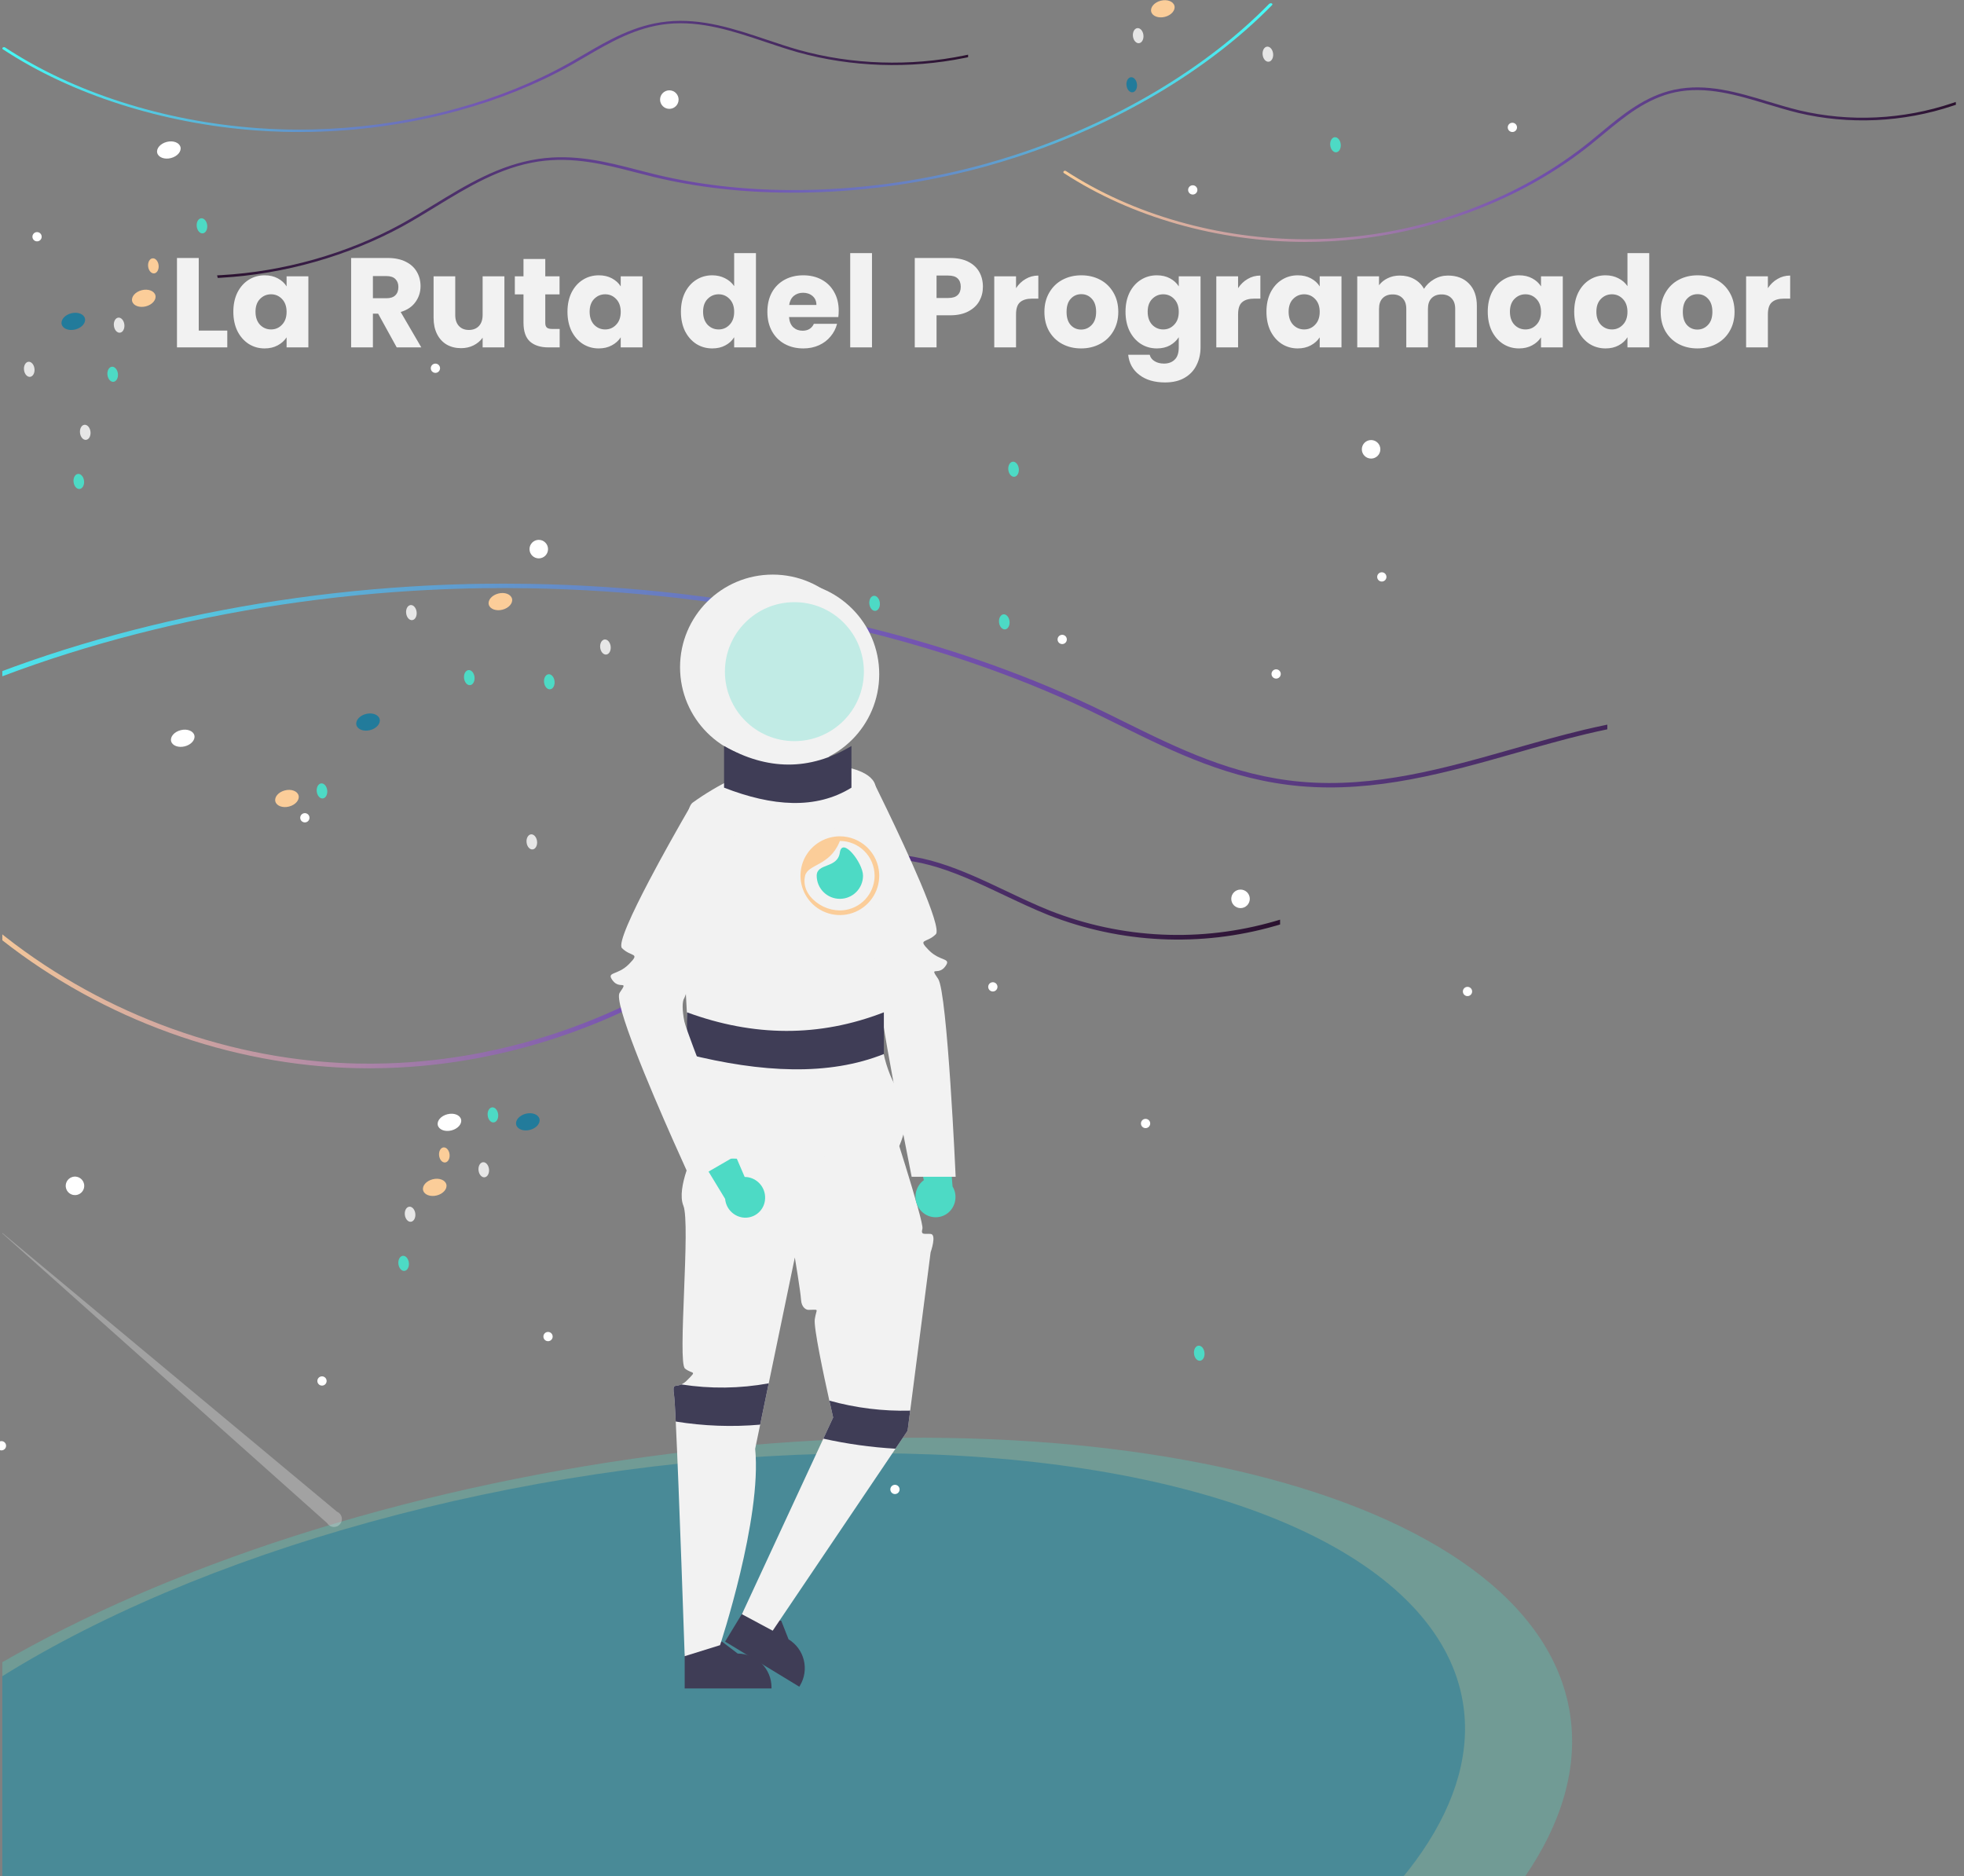 <svg width="848" height="810" viewBox="0 0 848 810" fill="none" xmlns="http://www.w3.org/2000/svg">
<rect x="0" y="0" width="848" height="810" fill="#808080" stroke="none"/>
<g clip-path="url(#clip0_963_3421)">
<path opacity="0.3" d="M309.88 977.309C528.881 940.829 693.58 834.192 677.745 739.128C661.91 644.064 471.537 596.572 252.536 633.052C33.535 669.532 -131.163 776.169 -115.328 871.233C-99.493 966.297 90.879 1013.79 309.88 977.309Z" fill="#4DDAC5"/>
<path opacity="0.5" d="M631.62 734.991C635.044 755.522 629.084 777.41 614.08 799.405C599.076 821.4 575.322 843.071 544.175 863.18C513.028 883.29 475.097 901.444 432.55 916.605C390.003 931.767 343.672 943.64 296.203 951.545C253.892 958.582 211.378 962.375 170.57 962.752C106.759 963.311 49.156 955.446 4.033 940.013C-41.09 924.58 -72.004 902.171 -85.343 875.225C-98.681 848.279 -93.934 817.829 -71.617 787.19C-49.3 756.551 -10.269 726.898 41.227 701.459C92.722 676.02 154.708 655.77 220.437 642.914C286.165 630.058 353.117 625.088 414.002 628.546C474.887 632.004 527.372 643.757 565.743 662.526C604.114 681.294 626.9 706.359 631.62 734.991Z" fill="#227B9B"/>
<path d="M-14.682 392.586C25.608 430.086 78.978 454.146 133.798 459.916C139.178 460.486 144.572 460.876 149.978 461.086C151.178 461.136 152.378 461.166 153.588 461.196C155.548 461.246 157.518 461.266 159.478 461.266C161.828 461.266 164.178 461.233 166.528 461.166C180.131 460.769 193.681 459.288 207.048 456.736C207.538 456.636 208.018 456.546 208.508 456.446C210.618 456.036 212.722 455.596 214.818 455.126C218.838 454.236 222.838 453.25 226.818 452.166C228.108 451.816 229.398 451.456 230.688 451.076C232.538 450.546 234.378 449.986 236.218 449.416C236.908 449.196 237.598 448.986 238.288 448.756C238.988 448.536 239.688 448.306 240.388 448.066C244.658 446.666 248.892 445.146 253.088 443.506C276.989 434.273 299.363 421.493 319.458 405.596C322.238 403.386 325.058 401.066 327.778 398.816C342.398 386.756 357.518 374.286 375.948 371.566C395.848 368.636 414.968 377.696 433.448 386.456C439.718 389.426 446.198 392.496 452.608 395.066C483.899 407.392 518.384 409.041 550.708 399.756C551.378 399.576 552.048 399.376 552.708 399.176V397.086C552.048 397.286 551.378 397.486 550.708 397.676C518.655 407.007 484.412 405.435 453.348 393.206C446.998 390.666 440.538 387.606 434.298 384.646C415.548 375.756 396.158 366.566 375.658 369.586C356.678 372.386 341.338 385.036 326.508 397.276C323.788 399.516 320.978 401.836 318.218 404.036C298.257 419.831 276.027 432.524 252.278 441.686H252.268C248.248 443.246 244.178 444.716 240.088 446.076C239.498 446.266 238.908 446.456 238.318 446.656C237.658 446.866 236.988 447.076 236.328 447.286C234.638 447.826 232.945 448.34 231.248 448.826C229.588 449.326 227.918 449.8 226.238 450.246H226.228C221.928 451.416 217.602 452.473 213.248 453.416C211.278 453.856 209.308 454.256 207.318 454.636C206.888 454.726 206.448 454.806 206.008 454.886C193.184 457.306 180.192 458.731 167.148 459.146H167.138C162.608 459.286 158.085 459.303 153.568 459.196C152.388 459.166 151.218 459.126 150.048 459.086C144.938 458.886 139.835 458.526 134.738 458.006H134.728C80.078 452.416 26.838 428.496 -13.322 391.116C-13.517 390.937 -13.775 390.843 -14.04 390.854C-14.304 390.864 -14.554 390.98 -14.734 391.174C-14.914 391.368 -15.009 391.626 -14.999 391.891C-14.99 392.156 -14.875 392.406 -14.682 392.586Z" fill="url(#paint0_linear_963_3421)"/>
<path d="M-59.494 317.504C4.592 281.738 89.483 258.791 176.68 253.287C185.237 252.744 193.816 252.372 202.416 252.171C204.324 252.124 206.233 252.095 208.158 252.067C211.275 252.019 214.409 252 217.526 252C221.264 252 225.002 252.032 228.74 252.095C250.377 252.474 271.929 253.887 293.191 256.32C293.971 256.416 294.734 256.502 295.514 256.597C298.87 256.988 302.215 257.408 305.55 257.856C311.945 258.705 318.307 259.646 324.638 260.679C326.689 261.013 328.741 261.356 330.793 261.719C333.736 262.224 336.663 262.758 339.589 263.302C340.687 263.512 341.784 263.712 342.882 263.931C343.995 264.141 345.109 264.361 346.222 264.589C353.014 265.925 359.748 267.374 366.423 268.939C404.439 277.745 440.028 289.934 471.991 305.096C476.413 307.203 480.899 309.416 485.225 311.562C508.48 323.064 532.53 334.958 561.845 337.552C593.498 340.347 623.91 331.705 653.304 323.351C663.277 320.518 673.585 317.59 683.78 315.139C733.552 303.383 788.404 301.811 839.819 310.666C840.884 310.837 841.95 311.028 843 311.219V313.212C841.95 313.021 840.884 312.831 839.819 312.649C788.835 303.75 734.367 305.249 684.957 316.913C674.857 319.335 664.582 322.254 654.656 325.077C624.833 333.556 593.991 342.321 561.383 339.44C531.194 336.77 506.794 324.705 483.205 313.031C478.879 310.894 474.409 308.682 470.019 306.583C438.268 291.519 402.909 279.413 365.134 270.674H365.119C358.724 269.187 352.251 267.785 345.745 266.487C344.806 266.306 343.868 266.125 342.93 265.934C341.88 265.734 340.814 265.534 339.764 265.333C337.076 264.818 334.383 264.329 331.684 263.865C329.044 263.388 326.387 262.936 323.715 262.51H323.699C316.859 261.394 309.977 260.387 303.053 259.487C299.92 259.067 296.786 258.686 293.621 258.323C292.937 258.237 292.237 258.161 291.537 258.085C271.139 255.777 250.474 254.418 229.726 254.022H229.71C222.505 253.888 215.31 253.872 208.126 253.974C206.249 254.003 204.388 254.041 202.527 254.079C194.399 254.27 186.281 254.613 178.175 255.109H178.159C91.232 260.441 6.548 283.254 -57.33 318.906C-57.641 319.077 -58.051 319.167 -58.472 319.157C-58.893 319.146 -59.29 319.036 -59.576 318.851C-59.862 318.665 -60.014 318.42 -59.999 318.167C-59.983 317.915 -59.802 317.676 -59.494 317.504Z" fill="url(#paint1_linear_963_3421)"/>
<path d="M189.039 485.866C188.551 483.938 190.401 481.806 193.173 481.103C195.944 480.401 198.587 481.394 199.075 483.322C199.564 485.25 197.713 487.382 194.942 488.085C192.171 488.787 189.528 487.794 189.039 485.866Z" fill="white"/>
<path d="M73.885 320.034C73.396 318.106 75.247 315.974 78.018 315.271C80.789 314.569 83.432 315.563 83.921 317.491C84.409 319.419 82.559 321.551 79.787 322.253C77.016 322.955 74.373 321.962 73.885 320.034Z" fill="white"/>
<path d="M222.883 485.648C222.395 483.72 224.245 481.587 227.017 480.885C229.788 480.183 232.431 481.176 232.919 483.104C233.408 485.032 231.557 487.164 228.786 487.867C226.015 488.569 223.372 487.575 222.883 485.648Z" fill="#227B9B"/>
<path d="M153.885 313.034C153.396 311.106 155.247 308.974 158.018 308.271C160.789 307.569 163.432 308.563 163.921 310.491C164.409 312.419 162.559 314.551 159.787 315.253C157.016 315.955 154.373 314.962 153.885 313.034Z" fill="#227B9B"/>
<path d="M182.689 513.944C182.2 512.016 184.05 509.884 186.822 509.182C189.593 508.479 192.236 509.473 192.724 511.401C193.213 513.329 191.363 515.461 188.591 516.163C185.82 516.866 183.177 515.872 182.689 513.944Z" fill="#FBCD99"/>
<path d="M118.885 346.034C118.396 344.106 120.247 341.974 123.018 341.271C125.789 340.569 128.432 341.563 128.921 343.491C129.409 345.419 127.559 347.551 124.787 348.253C122.016 348.955 119.373 347.962 118.885 346.034Z" fill="#FBCD99"/>
<path d="M174.799 524.532C174.599 522.736 175.449 521.167 176.698 521.028C177.947 520.888 179.122 522.231 179.323 524.026C179.524 525.822 178.674 527.391 177.424 527.53C176.175 527.67 175 526.327 174.799 524.532Z" fill="#E6E6E6"/>
<path d="M172.016 545.74C171.816 543.944 172.666 542.375 173.915 542.236C175.164 542.096 176.339 543.439 176.54 545.234C176.741 547.03 175.891 548.599 174.641 548.738C173.392 548.878 172.217 547.535 172.016 545.74Z" fill="#4DDAC5"/>
<path d="M206.617 505.324C206.416 503.528 207.266 501.959 208.515 501.82C209.764 501.68 210.94 503.023 211.14 504.818C211.341 506.614 210.491 508.183 209.242 508.322C207.993 508.462 206.817 507.119 206.617 505.324Z" fill="#E6E6E6"/>
<path d="M227.363 363.757C227.163 361.961 228.013 360.392 229.262 360.253C230.511 360.113 231.686 361.456 231.887 363.251C232.088 365.047 231.238 366.616 229.988 366.755C228.739 366.895 227.564 365.552 227.363 363.757Z" fill="#E6E6E6"/>
<path d="M189.585 498.925C189.384 497.13 190.234 495.561 191.483 495.421C192.733 495.282 193.908 496.624 194.109 498.42C194.309 500.215 193.459 501.784 192.21 501.924C190.961 502.064 189.786 500.721 189.585 498.925Z" fill="#FBCD99"/>
<path d="M210.567 481.639C210.367 479.843 211.217 478.274 212.466 478.135C213.715 477.995 214.89 479.338 215.091 481.133C215.292 482.929 214.442 484.498 213.192 484.637C211.943 484.777 210.768 483.434 210.567 481.639Z" fill="#4DDAC5"/>
<path d="M136.763 341.757C136.563 339.961 137.413 338.392 138.662 338.253C139.911 338.113 141.086 339.456 141.287 341.251C141.488 343.047 140.638 344.616 139.388 344.755C138.139 344.895 136.964 343.552 136.763 341.757Z" fill="#4DDAC5"/>
<path d="M535.627 392.095C533.418 392.095 531.627 390.304 531.627 388.095C531.627 385.886 533.418 384.095 535.627 384.095C537.836 384.095 539.627 385.886 539.627 388.095C539.627 390.304 537.836 392.095 535.627 392.095Z" fill="white"/>
<path d="M31.191 508.201C33.302 507.548 35.542 508.73 36.195 510.84C36.847 512.951 35.666 515.191 33.555 515.844C31.444 516.496 29.204 515.315 28.552 513.204C27.899 511.093 29.081 508.853 31.191 508.201Z" fill="white"/>
<path d="M633.627 430.095C632.523 430.095 631.627 429.2 631.627 428.095C631.627 426.991 632.523 426.095 633.627 426.095C634.732 426.095 635.627 426.991 635.627 428.095C635.627 429.2 634.732 430.095 633.627 430.095Z" fill="white"/>
<path d="M236.627 579.095C235.523 579.095 234.627 578.2 234.627 577.095C234.627 575.991 235.523 575.095 236.627 575.095C237.732 575.095 238.627 575.991 238.627 577.095C238.627 578.2 237.732 579.095 236.627 579.095Z" fill="white"/>
<path d="M494.627 487.095C493.523 487.095 492.627 486.2 492.627 485.095C492.627 483.991 493.523 483.095 494.627 483.095C495.732 483.095 496.627 483.991 496.627 485.095C496.627 486.2 495.732 487.095 494.627 487.095Z" fill="white"/>
<path d="M458.627 278.095C457.523 278.095 456.627 277.2 456.627 276.095C456.627 274.991 457.523 274.095 458.627 274.095C459.732 274.095 460.627 274.991 460.627 276.095C460.627 277.2 459.732 278.095 458.627 278.095Z" fill="white"/>
<path d="M138.435 594.362C139.49 594.036 140.61 594.627 140.937 595.682C141.263 596.737 140.672 597.857 139.617 598.184C138.562 598.51 137.442 597.919 137.115 596.864C136.789 595.809 137.38 594.689 138.435 594.362Z" fill="white"/>
<path d="M131.627 355.095C130.523 355.095 129.627 354.2 129.627 353.095C129.627 351.991 130.523 351.095 131.627 351.095C132.732 351.095 133.627 351.991 133.627 353.095C133.627 354.2 132.732 355.095 131.627 355.095Z" fill="white"/>
<path d="M428.088 424.188C429.143 423.862 430.263 424.453 430.589 425.508C430.916 426.563 430.325 427.683 429.27 428.009C428.214 428.336 427.094 427.745 426.768 426.69C426.442 425.634 427.033 424.514 428.088 424.188Z" fill="white"/>
<path d="M596.627 251.095C595.523 251.095 594.627 250.2 594.627 249.095C594.627 247.991 595.523 247.095 596.627 247.095C597.732 247.095 598.627 247.991 598.627 249.095C598.627 250.2 597.732 251.095 596.627 251.095Z" fill="white"/>
<path d="M232.627 241.095C230.418 241.095 228.627 239.304 228.627 237.095C228.627 234.886 230.418 233.095 232.627 233.095C234.836 233.095 236.627 234.886 236.627 237.095C236.627 239.304 234.836 241.095 232.627 241.095Z" fill="white"/>
<path d="M365.278 562.939C367.388 562.286 369.628 563.468 370.281 565.579C370.934 567.689 369.752 569.929 367.641 570.582C365.531 571.235 363.291 570.053 362.638 567.942C361.985 565.832 363.167 563.592 365.278 562.939Z" fill="white"/>
<path d="M333.627 328.095C311.536 328.095 293.627 310.187 293.627 288.095C293.627 266.004 311.536 248.095 333.627 248.095C355.719 248.095 373.627 266.004 373.627 288.095C373.627 310.187 355.719 328.095 333.627 328.095Z" fill="#F2F2F2"/>
<path d="M339.627 331.095C317.536 331.095 299.627 313.187 299.627 291.095C299.627 269.004 317.536 251.095 339.627 251.095C361.719 251.095 379.627 269.004 379.627 291.095C379.627 313.187 361.719 331.095 339.627 331.095Z" fill="#F2F2F2"/>
<path d="M295.628 729.04L333.12 729.039V728.565C333.12 724.695 331.582 720.983 328.846 718.246C326.109 715.51 322.397 713.972 318.527 713.972L311.678 708.776L298.9 713.973L295.627 713.973L295.628 729.04Z" fill="#3F3D56"/>
<path d="M313.081 708.791L345.114 728.273L345.36 727.868C347.371 724.562 347.986 720.592 347.07 716.831C346.154 713.071 343.782 709.829 340.476 707.817L337.324 699.819L323.707 697.618L320.911 695.917L313.081 708.791Z" fill="#3F3D56"/>
<path d="M291.057 602.565C291.227 603.765 291.477 607.845 291.767 613.785C293.177 642.585 295.627 715.095 295.627 715.095L310.897 710.345C310.897 710.345 329.057 655.565 326.057 625.565L328.217 615.125L331.917 597.285V597.275L343.187 542.945C343.187 542.945 345.657 557.665 345.857 561.115C346.057 564.565 348.057 565.565 349.057 565.565C354.067 565.565 352.527 564.675 351.797 569.625C351.267 573.185 355.607 593.595 358.087 604.755C359.047 609.095 359.727 612.035 359.727 612.035L355.487 621.175L320.337 696.975L333.627 704.095L386.647 625.515L391.877 617.765L392.997 609.075L401.817 540.705C401.817 540.705 404.567 532.975 401.817 532.775C399.057 532.565 397.497 533.435 398.277 530.505C399.057 527.565 383.057 478.565 383.057 478.565L300.057 496.565C300.057 496.565 291.877 512.825 295.057 520.565C298.247 528.305 292.447 588.245 295.757 590.905C299.057 593.565 301.187 591.435 296.627 596.005C295.93 596.733 295.106 597.329 294.197 597.765C291.377 599.045 290.257 596.965 291.057 602.565Z" fill="#F2F2F2"/>
<path d="M330.272 518.376C330.606 516.073 330.027 513.731 328.66 511.847C327.293 509.964 325.245 508.689 322.952 508.293C322.484 508.22 322.011 508.185 321.538 508.19L297.431 452.208L280.894 464.624L313.092 517.658C313.264 519.618 314.08 521.466 315.413 522.914C316.745 524.362 318.519 525.327 320.459 525.661C321.564 525.84 322.693 525.799 323.783 525.542C324.873 525.284 325.901 524.815 326.809 524.16C327.717 523.505 328.487 522.677 329.076 521.725C329.664 520.772 330.059 519.713 330.238 518.608C330.25 518.531 330.262 518.454 330.272 518.376Z" fill="#4DDAC5"/>
<path d="M397.803 522.939C396.181 521.271 395.274 519.035 395.275 516.708C395.276 514.381 396.185 512.146 397.809 510.479C398.144 510.145 398.507 509.84 398.892 509.566L385.538 450.095L406.214 450.436L411.288 512.271C412.3 513.959 412.725 515.934 412.496 517.888C412.267 519.842 411.398 521.666 410.024 523.074C409.235 523.868 408.297 524.498 407.263 524.93C406.23 525.361 405.122 525.584 404.002 525.587C402.883 525.591 401.773 525.373 400.738 524.947C399.702 524.522 398.761 523.896 397.967 523.107C397.912 523.052 397.857 522.996 397.803 522.939Z" fill="#4DDAC5"/>
<path d="M292.06 476.566C298.06 470.626 296.95 443.556 296.95 443.556C296.95 443.556 290.98 352.656 299.06 346.566C304.647 342.534 310.592 339.022 316.82 336.076C317.18 335.916 317.37 335.826 317.37 335.826L322.53 321.276L354.32 319.626L359.87 330.406C359.87 330.406 360.74 330.466 362.1 330.656C367.18 331.356 379.12 333.836 378.06 341.566C376.72 351.366 386.18 411.556 389.06 414.566C391.94 417.576 391.18 428.576 384.06 435.566C376.94 442.556 382.06 461.566 387.06 469.566C390.061 474.463 391.446 480.179 391.02 485.906C391.02 485.906 387.06 507.566 377.06 500.566C373.25 497.896 367.84 497.556 361.33 498.046C361.267 498.051 361.198 498.059 361.134 498.064L361.33 499.046C352.29 499.716 341.12 501.986 329.17 501.856L329.524 500.851C329.405 500.851 329.289 500.857 329.17 500.856C327.15 500.836 325.12 500.746 323.06 500.566C305.24 499.016 297.37 503.916 295.06 498.566C292.75 493.216 286.06 482.506 292.06 476.566Z" fill="#F2F2F2"/>
<path opacity="0.3" d="M343 320C326.431 320 313 306.568 313 290C313 273.431 326.431 260 343 260C359.569 260 373 273.431 373 290C373 306.568 359.569 320 343 320Z" fill="#4DDAC5"/>
<path d="M354.057 336.385C354.057 336.385 358.617 351.525 363.927 368.995C365.597 374.495 367.347 380.225 369.047 385.795C374.597 403.905 379.657 420.225 380.127 420.875C381.187 422.365 381.057 426.385 380.127 431.075C379.937 432.015 380.367 435.675 381.177 440.925C382.237 447.815 383.947 457.435 385.767 467.255C387.217 475.105 388.737 483.075 390.047 489.865C392.097 500.405 393.627 508.095 393.627 508.095H412.627C412.627 508.095 409.057 428.385 405.057 422.635C401.057 416.875 405.057 421.385 408.057 417.385C411.057 413.385 406.057 415.385 401.017 410.245C395.977 405.115 400.057 407.385 404.057 403.385C405.537 401.905 402.227 392.475 397.467 381.185C395.247 375.945 392.717 370.295 390.217 364.855C385.047 353.625 379.977 343.295 377.967 339.215C377.967 339.205 377.957 339.195 377.957 339.185L377.057 337.385L354.057 336.385Z" fill="#F2F2F2"/>
<path d="M312.627 340.095C333.506 348.205 352.278 349.603 367.627 340.095V322.095C349.55 332.942 331.21 332.645 312.627 322.095V340.095Z" fill="#3F3D56"/>
<path d="M296.627 455.095C328.895 463.205 357.906 464.603 381.627 455.095V437.095C353.69 447.942 325.346 447.645 296.627 437.095V455.095Z" fill="#3F3D56"/>
<path d="M264.557 423.385C267.557 427.385 271.557 422.875 267.557 428.635C264.807 432.595 280.567 469.715 290.657 492.455C295.217 502.745 298.627 510.095 298.627 510.095L315.637 500.245L317.627 499.095C317.627 499.095 302.027 459.835 297.007 445.725C296.177 443.385 295.627 441.735 295.497 441.075C294.557 436.385 294.437 432.365 295.497 430.875C295.748 430.32 295.962 429.749 296.137 429.165C298.147 423.275 304.267 403.385 309.997 384.575C311.667 379.055 313.317 373.635 314.817 368.685C318.667 355.975 321.557 346.385 321.557 346.385L298.557 347.385C298.557 347.385 298.177 348.025 297.507 349.185C295.907 351.945 292.627 357.635 288.827 364.475C286.087 369.395 283.067 374.925 280.217 380.365C272.957 394.205 266.707 407.535 268.557 409.385C272.557 413.385 276.647 411.115 271.607 416.245C266.557 421.385 261.557 419.385 264.557 423.385Z" fill="#F2F2F2"/>
<path d="M291.057 602.565C291.227 603.765 291.477 607.845 291.767 613.785C303.815 615.737 316.058 616.187 328.217 615.125L331.917 597.285C319.46 599.56 306.708 599.722 294.197 597.765C291.377 599.045 290.257 596.965 291.057 602.565Z" fill="#3F3D56"/>
<path d="M355.487 621.175C365.74 623.457 376.161 624.908 386.647 625.515L391.877 617.765L392.997 609.075C381.21 609.379 369.444 607.923 358.087 604.755C359.047 609.095 359.727 612.035 359.727 612.035L355.487 621.175Z" fill="#3F3D56"/>
<path d="M352.627 378.095C352.627 380.747 353.681 383.291 355.556 385.166C357.432 387.042 359.975 388.095 362.627 388.095C365.279 388.095 367.823 387.042 369.698 385.166C371.574 383.291 372.627 380.747 372.627 378.095C372.627 372.572 363.627 361.095 362.627 368.095C361.627 375.095 352.627 372.572 352.627 378.095Z" fill="#4DDAC5"/>
<path d="M361.54 361.14C361.9 361.11 362.26 361.1 362.63 361.1C366.983 361.105 371.169 362.778 374.327 365.774C377.485 368.771 379.376 372.863 379.61 377.21C379.62 377.5 379.63 377.8 379.63 378.1C379.63 378.51 379.62 378.91 379.58 379.31C379.329 382.87 377.962 386.26 375.675 388.999C373.388 391.739 370.297 393.688 366.839 394.571C363.382 395.455 359.734 395.226 356.413 393.919C353.093 392.612 350.268 390.293 348.34 387.29C347.953 386.697 347.605 386.079 347.3 385.44C346.098 382.932 345.529 380.168 345.645 377.39C345.76 374.612 346.555 371.904 347.961 369.505C349.367 367.106 351.341 365.089 353.708 363.63C356.076 362.172 358.765 361.316 361.54 361.14ZM349.8 387C351.368 388.886 353.328 390.408 355.544 391.462C357.759 392.515 360.177 393.074 362.63 393.1C366.283 393.094 369.808 391.758 372.547 389.342C375.286 386.925 377.05 383.593 377.51 379.97C377.59 379.35 377.631 378.725 377.63 378.1C377.632 378.013 377.628 377.926 377.62 377.84C377.551 373.909 375.942 370.162 373.139 367.405C370.335 364.648 366.562 363.102 362.63 363.1C362.54 363.34 362.45 363.57 362.35 363.79C358.08 373.89 348.82 373.13 347.63 378.1C347.054 380.502 347.404 383.034 348.61 385.19C348.949 385.829 349.347 386.435 349.8 387Z" fill="#FBCD99"/>
<path d="M259.146 279.622C258.946 277.826 259.796 276.257 261.045 276.118C262.294 275.978 263.469 277.32 263.67 279.116C263.871 280.912 263.021 282.481 261.771 282.62C260.522 282.76 259.347 281.417 259.146 279.622Z" fill="#E6E6E6"/>
<path d="M211.036 261.034C210.547 259.106 212.398 256.974 215.169 256.271C217.94 255.569 220.583 256.563 221.072 258.491C221.56 260.419 219.71 262.551 216.938 263.253C214.167 263.955 211.524 262.962 211.036 261.034Z" fill="#FBCD99"/>
<path d="M175.363 264.757C175.163 262.961 176.013 261.392 177.262 261.253C178.511 261.113 179.686 262.455 179.887 264.251C180.088 266.047 179.238 267.616 177.988 267.755C176.739 267.895 175.564 266.552 175.363 264.757Z" fill="#E6E6E6"/>
<path d="M200.363 292.829C200.163 291.034 201.013 289.465 202.262 289.325C203.511 289.186 204.686 290.528 204.887 292.324C205.088 294.12 204.238 295.689 202.988 295.828C201.739 295.968 200.564 294.625 200.363 292.829Z" fill="#4DDAC5"/>
<path d="M234.914 294.628C234.714 292.832 235.564 291.263 236.813 291.124C238.062 290.984 239.237 292.326 239.438 294.122C239.638 295.918 238.788 297.487 237.539 297.626C236.29 297.766 235.115 296.423 234.914 294.628Z" fill="#4DDAC5"/>
<path opacity="0.3" d="M145.462 652.678L-3 529L141.228 657.632C141.507 658.102 141.895 658.499 142.358 658.79C142.822 659.081 143.348 659.257 143.893 659.304C144.438 659.351 144.986 659.267 145.493 659.059C145.999 658.852 146.448 658.527 146.804 658.111C147.159 657.695 147.41 657.2 147.536 656.668C147.662 656.135 147.66 655.581 147.529 655.049C147.397 654.518 147.141 654.026 146.782 653.613C146.422 653.201 145.97 652.88 145.462 652.678Z" fill="#F2F2F2"/>
</g>
<path d="M515.541 584.538C515.341 582.742 516.191 581.173 517.44 581.034C518.689 580.894 519.864 582.237 520.065 584.033C520.266 585.828 519.416 587.397 518.167 587.537C516.917 587.676 515.742 586.334 515.541 584.538Z" fill="#4DDAC5"/>
<path d="M435.363 202.858C435.163 201.062 436.013 199.493 437.262 199.354C438.511 199.214 439.686 200.556 439.887 202.352C440.088 204.148 439.238 205.717 437.988 205.856C436.739 205.996 435.564 204.653 435.363 202.858Z" fill="#4DDAC5"/>
<path d="M592 198C589.791 198 588 196.209 588 194C588 191.791 589.791 190 592 190C594.209 190 596 191.791 596 194C596 196.209 594.209 198 592 198Z" fill="white"/>
<path d="M551 293C549.895 293 549 292.104 549 291C549 289.895 549.895 289 551 289C552.105 289 553 289.895 553 291C553 292.104 552.105 293 551 293Z" fill="white"/>
<path d="M0.036 622.327C1.091 622 2.211 622.591 2.537 623.646C2.864 624.702 2.273 625.822 1.217 626.148C0.162 626.474 -0.958 625.883 -1.284 624.828C-1.611 623.773 -1.02 622.653 0.036 622.327Z" fill="white"/>
<path d="M515 84C513.895 84 513 83.104 513 82C513 80.895 513.895 80 515 80C516.105 80 517 80.895 517 82C517 83.104 516.105 84 515 84Z" fill="white"/>
<path d="M188 161C186.895 161 186 160.104 186 159C186 157.895 186.895 157 188 157C189.105 157 190 157.895 190 159C190 160.104 189.105 161 188 161Z" fill="white"/>
<path d="M385.83 641.186C386.885 640.86 388.005 641.451 388.332 642.506C388.658 643.561 388.067 644.681 387.012 645.008C385.957 645.334 384.836 644.743 384.51 643.688C384.184 642.633 384.775 641.513 385.83 641.186Z" fill="white"/>
<path d="M653 57C651.895 57 651 56.105 651 55C651 53.896 651.895 53 653 53C654.105 53 655 53.896 655 55C655 56.105 654.105 57 653 57Z" fill="white"/>
<path d="M289 47C286.791 47 285 45.209 285 43C285 40.791 286.791 39 289 39C291.209 39 293 40.791 293 43C293 45.209 291.209 47 289 47Z" fill="white"/>
<path d="M34.546 186.918C34.345 185.123 35.195 183.554 36.444 183.414C37.694 183.275 38.869 184.617 39.07 186.413C39.27 188.208 38.42 189.777 37.171 189.917C35.922 190.056 34.746 188.714 34.546 186.918Z" fill="#E6E6E6"/>
<path d="M545.172 23.65C544.971 21.854 545.821 20.285 547.071 20.146C548.32 20.006 549.495 21.349 549.696 23.145C549.896 24.94 549.046 26.509 547.797 26.649C546.548 26.788 545.373 25.446 545.172 23.65Z" fill="#E6E6E6"/>
<path d="M31.763 208.126C31.562 206.33 32.412 204.762 33.662 204.622C34.911 204.482 36.086 205.825 36.287 207.621C36.487 209.416 35.637 210.985 34.388 211.125C33.139 211.264 31.964 209.922 31.763 208.126Z" fill="#4DDAC5"/>
<path d="M431.363 268.757C431.163 266.961 432.013 265.392 433.262 265.253C434.511 265.113 435.686 266.456 435.887 268.251C436.088 270.047 435.238 271.616 433.988 271.755C432.739 271.895 431.564 270.552 431.363 268.757Z" fill="#4DDAC5"/>
<path d="M574.363 62.757C574.163 60.961 575.013 59.392 576.262 59.253C577.511 59.113 578.686 60.456 578.887 62.252C579.088 64.047 578.238 65.616 576.988 65.756C575.739 65.895 574.564 64.553 574.363 62.757Z" fill="#4DDAC5"/>
<path d="M67.885 66.034C67.396 64.106 69.247 61.974 72.018 61.272C74.789 60.569 77.432 61.563 77.921 63.491C78.409 65.419 76.559 67.551 73.787 68.253C71.016 68.956 68.373 67.962 67.885 66.034Z" fill="white"/>
<path d="M26.63 140.034C26.141 138.106 27.992 135.974 30.763 135.271C33.535 134.569 36.177 135.563 36.666 137.491C37.154 139.419 35.304 141.551 32.533 142.253C29.761 142.955 27.119 141.962 26.63 140.034Z" fill="#227B9B"/>
<path d="M57.061 130.062C56.573 128.134 58.423 126.002 61.195 125.3C63.966 124.597 66.609 125.591 67.097 127.519C67.586 129.447 65.735 131.579 62.964 132.281C60.193 132.983 57.55 131.99 57.061 130.062Z" fill="#FBCD99"/>
<path d="M497.061 5.062C496.573 3.134 498.423 1.002 501.195 0.3C503.966 -0.403 506.609 0.591 507.097 2.519C507.586 4.447 505.735 6.579 502.964 7.281C500.193 7.984 497.55 6.99 497.061 5.062Z" fill="#FBCD99"/>
<path d="M49.172 140.65C48.971 138.854 49.821 137.285 51.071 137.146C52.32 137.006 53.495 138.349 53.696 140.144C53.896 141.94 53.046 143.509 51.797 143.648C50.548 143.788 49.373 142.445 49.172 140.65Z" fill="#E6E6E6"/>
<path d="M489.172 15.65C488.971 13.854 489.821 12.286 491.071 12.146C492.32 12.006 493.495 13.349 493.696 15.145C493.896 16.94 493.046 18.509 491.797 18.649C490.548 18.788 489.373 17.446 489.172 15.65Z" fill="#E6E6E6"/>
<path d="M46.389 161.858C46.188 160.062 47.038 158.493 48.288 158.353C49.537 158.214 50.712 159.556 50.913 161.352C51.114 163.148 50.264 164.717 49.014 164.856C47.765 164.996 46.59 163.653 46.389 161.858Z" fill="#4DDAC5"/>
<path d="M375.363 260.757C375.163 258.961 376.013 257.392 377.262 257.253C378.511 257.113 379.686 258.456 379.887 260.251C380.088 262.047 379.238 263.616 377.988 263.755C376.739 263.895 375.564 262.552 375.363 260.757Z" fill="#4DDAC5"/>
<path d="M486.389 36.858C486.188 35.062 487.038 33.493 488.288 33.354C489.537 33.214 490.712 34.557 490.913 36.352C491.113 38.148 490.263 39.717 489.014 39.856C487.765 39.996 486.59 38.654 486.389 36.858Z" fill="#227B9B"/>
<path d="M10.363 159.71C10.163 157.915 11.013 156.346 12.262 156.206C13.511 156.067 14.686 157.409 14.887 159.205C15.088 161 14.238 162.569 12.988 162.709C11.739 162.848 10.564 161.506 10.363 159.71Z" fill="#E6E6E6"/>
<path d="M63.958 115.043C63.757 113.247 64.607 111.679 65.856 111.539C67.106 111.399 68.281 112.742 68.481 114.538C68.682 116.333 67.832 117.902 66.583 118.042C65.334 118.181 64.158 116.839 63.958 115.043Z" fill="#FBCD99"/>
<path d="M84.94 97.757C84.739 95.961 85.589 94.392 86.839 94.253C88.088 94.113 89.263 95.456 89.464 97.251C89.664 99.047 88.814 100.616 87.565 100.755C86.316 100.895 85.141 99.552 84.94 97.757Z" fill="#4DDAC5"/>
<path d="M16 104.213C14.895 104.213 14 103.318 14 102.213C14 101.109 14.895 100.213 16 100.213C17.105 100.213 18 101.109 18 102.213C18 103.318 17.105 104.213 16 104.213Z" fill="white"/>
<path d="M549.223 2.224C521.825 30.245 482.125 53.766 438.826 67.871C434.577 69.257 430.294 70.55 425.976 71.751C425.018 72.019 424.057 72.276 423.088 72.536C421.52 72.957 419.939 73.365 418.363 73.76C416.474 74.233 414.581 74.688 412.683 75.126C401.696 77.656 390.607 79.598 379.522 80.936C379.115 80.982 378.717 81.031 378.31 81.076C376.56 81.284 374.81 81.474 373.062 81.646C369.713 81.984 366.366 82.265 363.023 82.492C361.939 82.566 360.854 82.635 359.767 82.693C358.209 82.784 356.656 82.857 355.101 82.925C354.517 82.948 353.934 82.975 353.349 82.992C352.757 83.016 352.164 83.035 351.569 83.049C347.951 83.166 344.346 83.211 340.754 83.186C320.314 83.098 300.629 80.821 282.361 76.43C279.833 75.817 277.257 75.153 274.772 74.506C261.416 71.049 247.603 67.475 232.427 69.743C216.041 72.196 201.877 80.856 188.187 89.228C183.542 92.068 178.741 95.003 173.931 97.658C150.417 110.503 122.917 118.324 95.699 119.906C95.136 119.946 94.571 119.974 94.014 120.001L93.736 118.892C94.293 118.865 94.858 118.836 95.422 118.802C122.428 117.3 149.745 109.568 173.088 96.82C177.855 94.192 182.641 91.267 187.263 88.439C201.152 79.943 215.516 71.159 232.396 68.634C248.026 66.297 262.039 69.923 275.588 73.433C278.072 74.074 280.64 74.74 283.151 75.352C301.297 79.716 320.855 81.976 341.163 82.057L341.171 82.055C344.61 82.073 348.077 82.034 351.546 81.932C352.045 81.914 352.545 81.896 353.046 81.883C353.604 81.862 354.171 81.838 354.729 81.817C356.159 81.763 357.589 81.695 359.017 81.611C360.418 81.542 361.824 81.457 363.234 81.356L363.242 81.354C366.854 81.109 370.472 80.798 374.097 80.422C375.739 80.259 377.376 80.075 379.026 79.876C379.384 79.837 379.748 79.791 380.112 79.745C390.743 78.446 401.375 76.585 411.916 74.179L411.924 74.177C415.584 73.339 419.222 72.437 422.838 71.47C423.783 71.217 424.718 70.96 425.653 70.703C429.734 69.568 433.789 68.349 437.816 67.046L437.824 67.044C481.01 53.069 520.625 29.649 547.935 1.717C548.068 1.583 548.263 1.481 548.477 1.433C548.691 1.386 548.907 1.396 549.077 1.463C549.248 1.53 549.359 1.648 549.386 1.79C549.414 1.933 549.355 2.089 549.223 2.224Z" fill="url(#paint2_linear_963_3421)"/>
<path d="M459.38 74.753C488.558 93.782 525.943 104.377 563.409 104.452C567.086 104.461 570.763 104.367 574.441 104.17C575.257 104.128 576.072 104.074 576.894 104.02C578.226 103.934 579.563 103.83 580.893 103.715C582.487 103.577 584.079 103.42 585.669 103.244C594.876 102.219 603.993 100.579 612.933 98.339C613.26 98.253 613.581 98.173 613.909 98.088C615.32 97.73 616.725 97.355 618.123 96.964C620.806 96.221 623.47 95.423 626.116 94.571C626.974 94.296 627.831 94.015 628.687 93.722C629.916 93.311 631.136 92.884 632.356 92.451C632.813 92.285 633.271 92.124 633.727 91.953C634.191 91.786 634.655 91.614 635.118 91.436C637.944 90.387 640.741 89.271 643.506 88.089C659.261 81.419 673.805 72.815 686.65 62.566C688.426 61.143 690.224 59.654 691.958 58.21C701.278 50.472 710.918 42.471 723.283 39.837C736.636 36.998 750.051 41.045 763.017 44.958C767.416 46.284 771.963 47.655 776.437 48.745C798.269 53.941 821.739 52.858 843.204 45.664C843.65 45.522 844.094 45.369 844.532 45.216L844.429 44.023C843.991 44.176 843.547 44.33 843.102 44.477C821.822 51.682 798.519 52.794 776.847 47.641C772.415 46.564 767.883 45.198 763.504 43.875C750.349 39.904 736.744 35.799 722.989 38.725C710.254 41.436 700.475 49.553 691.02 57.406C689.286 58.844 687.495 60.332 685.732 61.749C672.972 71.932 658.522 80.477 642.867 87.098L642.86 87.099C640.211 88.225 637.523 89.302 634.816 90.318C634.425 90.461 634.034 90.604 633.644 90.753C633.207 90.912 632.763 91.071 632.325 91.229C631.206 91.636 630.083 92.029 628.956 92.406C627.855 92.789 626.745 93.157 625.628 93.51L625.621 93.511C622.763 94.43 619.88 95.287 616.974 96.081C615.66 96.447 614.343 96.791 613.012 97.125C612.725 97.201 612.431 97.273 612.136 97.344C603.558 99.478 594.816 101.053 585.99 102.055L585.983 102.056C582.918 102.401 579.851 102.676 576.782 102.881C575.98 102.933 575.185 102.979 574.389 103.024C570.914 103.21 567.435 103.304 563.952 103.307L563.945 103.307C526.604 103.325 489.313 92.803 460.23 73.835C460.089 73.744 459.909 73.705 459.73 73.727C459.551 73.749 459.388 73.829 459.275 73.951C459.163 74.072 459.111 74.225 459.13 74.375C459.15 74.525 459.24 74.661 459.38 74.753Z" fill="url(#paint3_linear_963_3421)"/>
<path d="M1.234 21.27C30.828 40.779 70.03 53.296 110.297 56.298C114.249 56.594 118.211 56.797 122.182 56.906C123.063 56.932 123.945 56.948 124.834 56.964C126.273 56.99 127.72 57 129.16 57C130.886 57 132.612 56.983 134.338 56.948C144.33 56.742 154.283 55.971 164.102 54.643C164.462 54.591 164.814 54.544 165.174 54.492C166.724 54.279 168.269 54.05 169.809 53.806C172.762 53.343 175.7 52.829 178.623 52.266C179.571 52.084 180.518 51.897 181.466 51.699C182.825 51.423 184.176 51.132 185.528 50.835C186.035 50.721 186.542 50.611 187.048 50.492C187.563 50.377 188.077 50.258 188.591 50.133C191.727 49.405 194.837 48.614 197.92 47.761C215.475 42.957 231.91 36.308 246.67 28.039C248.712 26.889 250.784 25.682 252.782 24.512C263.521 18.238 274.627 11.75 288.164 10.335C302.781 8.811 316.826 13.524 330.4 18.081C335.005 19.627 339.765 21.224 344.473 22.561C367.457 28.973 392.788 29.83 416.531 25C417.023 24.907 417.515 24.803 418 24.699V23.611C417.515 23.715 417.023 23.82 416.531 23.918C392.987 28.773 367.834 27.955 345.017 21.593C340.353 20.272 335.608 18.68 331.024 17.14C317.252 12.515 303.009 7.734 287.951 9.305C274.01 10.762 262.742 17.343 251.849 23.71C249.851 24.876 247.787 26.083 245.76 27.227C231.097 35.444 214.768 42.047 197.325 46.814H197.317C194.364 47.625 191.375 48.39 188.371 49.098C187.937 49.197 187.504 49.295 187.07 49.399C186.586 49.509 186.094 49.618 185.609 49.727C184.367 50.008 183.124 50.275 181.877 50.528C180.658 50.788 179.431 51.035 178.197 51.267H178.19C175.031 51.876 171.853 52.425 168.656 52.916C167.209 53.145 165.762 53.353 164.3 53.551C163.984 53.598 163.661 53.639 163.338 53.681C153.918 54.94 144.375 55.681 134.794 55.897H134.786C131.459 55.97 128.137 55.979 124.819 55.923C123.952 55.907 123.093 55.887 122.233 55.866C118.48 55.762 114.731 55.575 110.988 55.304H110.98C70.838 52.396 31.732 39.952 2.233 20.506C2.089 20.413 1.9 20.363 1.705 20.369C1.511 20.375 1.328 20.435 1.196 20.536C1.063 20.637 0.993 20.771 1 20.909C1.008 21.046 1.092 21.176 1.234 21.27Z" fill="url(#paint4_linear_963_3421)"/>
<path d="M85.815 142.74H98.135V150H76.41V111.39H85.815V142.74ZM100.751 134.6C100.751 131.446 101.338 128.678 102.511 126.295C103.721 123.911 105.353 122.078 107.406 120.795C109.459 119.511 111.751 118.87 114.281 118.87C116.444 118.87 118.333 119.31 119.946 120.19C121.596 121.07 122.861 122.225 123.741 123.655V119.31H133.146V150H123.741V145.655C122.824 147.085 121.541 148.24 119.891 149.12C118.278 150 116.389 150.44 114.226 150.44C111.733 150.44 109.459 149.798 107.406 148.515C105.353 147.195 103.721 145.343 102.511 142.96C101.338 140.54 100.751 137.753 100.751 134.6ZM123.741 134.655C123.741 132.308 123.081 130.456 121.761 129.1C120.478 127.743 118.901 127.065 117.031 127.065C115.161 127.065 113.566 127.743 112.246 129.1C110.963 130.42 110.321 132.253 110.321 134.6C110.321 136.946 110.963 138.816 112.246 140.21C113.566 141.566 115.161 142.245 117.031 142.245C118.901 142.245 120.478 141.566 121.761 140.21C123.081 138.853 123.741 137.001 123.741 134.655ZM171.295 150L163.265 135.425H161.01V150H151.605V111.39H167.39C170.434 111.39 173.019 111.921 175.145 112.985C177.309 114.048 178.922 115.515 179.985 117.385C181.049 119.218 181.58 121.271 181.58 123.545C181.58 126.111 180.847 128.403 179.38 130.42C177.95 132.436 175.824 133.866 173 134.71L181.91 150H171.295ZM161.01 128.77H166.84C168.564 128.77 169.847 128.348 170.69 127.505C171.57 126.661 172.01 125.47 172.01 123.93C172.01 122.463 171.57 121.308 170.69 120.465C169.847 119.621 168.564 119.2 166.84 119.2H161.01V128.77ZM217.789 119.31V150H208.384V145.82C207.431 147.176 206.129 148.276 204.479 149.12C202.866 149.926 201.069 150.33 199.089 150.33C196.743 150.33 194.671 149.816 192.874 148.79C191.078 147.726 189.684 146.205 188.694 144.225C187.704 142.245 187.209 139.916 187.209 137.24V119.31H196.559V135.975C196.559 138.028 197.091 139.623 198.154 140.76C199.218 141.896 200.648 142.465 202.444 142.465C204.278 142.465 205.726 141.896 206.789 140.76C207.853 139.623 208.384 138.028 208.384 135.975V119.31H217.789ZM241.65 142.025V150H236.865C233.455 150 230.796 149.175 228.89 147.525C226.983 145.838 226.03 143.106 226.03 139.33V127.12H222.29V119.31H226.03V111.83H235.435V119.31H241.595V127.12H235.435V139.44C235.435 140.356 235.655 141.016 236.095 141.42C236.535 141.823 237.268 142.025 238.295 142.025H241.65ZM245.019 134.6C245.019 131.446 245.605 128.678 246.779 126.295C247.989 123.911 249.62 122.078 251.674 120.795C253.727 119.511 256.019 118.87 258.549 118.87C260.712 118.87 262.6 119.31 264.214 120.19C265.864 121.07 267.129 122.225 268.009 123.655V119.31H277.414V150H268.009V145.655C267.092 147.085 265.809 148.24 264.159 149.12C262.545 150 260.657 150.44 258.494 150.44C256 150.44 253.727 149.798 251.674 148.515C249.62 147.195 247.989 145.343 246.779 142.96C245.605 140.54 245.019 137.753 245.019 134.6ZM268.009 134.655C268.009 132.308 267.349 130.456 266.029 129.1C264.745 127.743 263.169 127.065 261.299 127.065C259.429 127.065 257.834 127.743 256.514 129.1C255.23 130.42 254.589 132.253 254.589 134.6C254.589 136.946 255.23 138.816 256.514 140.21C257.834 141.566 259.429 142.245 261.299 142.245C263.169 142.245 264.745 141.566 266.029 140.21C267.349 138.853 268.009 137.001 268.009 134.655ZM294.003 134.6C294.003 131.446 294.59 128.678 295.763 126.295C296.973 123.911 298.605 122.078 300.658 120.795C302.711 119.511 305.003 118.87 307.533 118.87C309.55 118.87 311.383 119.291 313.033 120.135C314.72 120.978 316.04 122.115 316.993 123.545V109.3H326.398V150H316.993V145.6C316.113 147.066 314.848 148.24 313.198 149.12C311.585 150 309.696 150.44 307.533 150.44C305.003 150.44 302.711 149.798 300.658 148.515C298.605 147.195 296.973 145.343 295.763 142.96C294.59 140.54 294.003 137.753 294.003 134.6ZM316.993 134.655C316.993 132.308 316.333 130.456 315.013 129.1C313.73 127.743 312.153 127.065 310.283 127.065C308.413 127.065 306.818 127.743 305.498 129.1C304.215 130.42 303.573 132.253 303.573 134.6C303.573 136.946 304.215 138.816 305.498 140.21C306.818 141.566 308.413 142.245 310.283 142.245C312.153 142.245 313.73 141.566 315.013 140.21C316.333 138.853 316.993 137.001 316.993 134.655ZM362.132 134.16C362.132 135.04 362.077 135.956 361.967 136.91H340.682C340.829 138.816 341.434 140.283 342.497 141.31C343.597 142.3 344.935 142.795 346.512 142.795C348.859 142.795 350.49 141.805 351.407 139.825H361.417C360.904 141.841 359.969 143.656 358.612 145.27C357.292 146.883 355.624 148.148 353.607 149.065C351.59 149.981 349.335 150.44 346.842 150.44C343.835 150.44 341.159 149.798 338.812 148.515C336.465 147.231 334.632 145.398 333.312 143.015C331.992 140.631 331.332 137.845 331.332 134.655C331.332 131.465 331.974 128.678 333.257 126.295C334.577 123.911 336.41 122.078 338.757 120.795C341.104 119.511 343.799 118.87 346.842 118.87C349.812 118.87 352.452 119.493 354.762 120.74C357.072 121.986 358.869 123.765 360.152 126.075C361.472 128.385 362.132 131.08 362.132 134.16ZM352.507 131.685C352.507 130.071 351.957 128.788 350.857 127.835C349.757 126.881 348.382 126.405 346.732 126.405C345.155 126.405 343.817 126.863 342.717 127.78C341.654 128.696 340.994 129.998 340.737 131.685H352.507ZM376.499 109.3V150H367.094V109.3H376.499ZM424.395 123.82C424.395 126.056 423.881 128.11 422.855 129.98C421.828 131.813 420.251 133.298 418.125 134.435C415.998 135.571 413.358 136.14 410.205 136.14H404.375V150H394.97V111.39H410.205C413.285 111.39 415.888 111.921 418.015 112.985C420.141 114.048 421.736 115.515 422.8 117.385C423.863 119.255 424.395 121.4 424.395 123.82ZM409.49 128.66C411.286 128.66 412.625 128.238 413.505 127.395C414.385 126.551 414.825 125.36 414.825 123.82C414.825 122.28 414.385 121.088 413.505 120.245C412.625 119.401 411.286 118.98 409.49 118.98H404.375V128.66H409.49ZM438.696 124.425C439.796 122.738 441.171 121.418 442.821 120.465C444.471 119.475 446.304 118.98 448.321 118.98V128.935H445.736C443.389 128.935 441.629 129.448 440.456 130.475C439.283 131.465 438.696 133.225 438.696 135.755V150H429.291V119.31H438.696V124.425ZM466.786 150.44C463.78 150.44 461.066 149.798 458.646 148.515C456.263 147.231 454.375 145.398 452.981 143.015C451.625 140.631 450.946 137.845 450.946 134.655C450.946 131.501 451.643 128.733 453.036 126.35C454.43 123.93 456.336 122.078 458.756 120.795C461.176 119.511 463.89 118.87 466.896 118.87C469.903 118.87 472.616 119.511 475.036 120.795C477.456 122.078 479.363 123.93 480.756 126.35C482.15 128.733 482.846 131.501 482.846 134.655C482.846 137.808 482.131 140.595 480.701 143.015C479.308 145.398 477.383 147.231 474.926 148.515C472.506 149.798 469.793 150.44 466.786 150.44ZM466.786 142.3C468.583 142.3 470.105 141.64 471.351 140.32C472.635 139 473.276 137.111 473.276 134.655C473.276 132.198 472.653 130.31 471.406 128.99C470.196 127.67 468.693 127.01 466.896 127.01C465.063 127.01 463.541 127.67 462.331 128.99C461.121 130.273 460.516 132.161 460.516 134.655C460.516 137.111 461.103 139 462.276 140.32C463.486 141.64 464.99 142.3 466.786 142.3ZM499.496 118.87C501.659 118.87 503.547 119.31 505.161 120.19C506.811 121.07 508.076 122.225 508.956 123.655V119.31H518.361V149.945C518.361 152.768 517.792 155.316 516.656 157.59C515.556 159.9 513.851 161.733 511.541 163.09C509.267 164.446 506.426 165.125 503.016 165.125C498.469 165.125 494.784 164.043 491.961 161.88C489.137 159.753 487.524 156.856 487.121 153.19H496.416C496.709 154.363 497.406 155.28 498.506 155.94C499.606 156.636 500.962 156.985 502.576 156.985C504.519 156.985 506.059 156.416 507.196 155.28C508.369 154.18 508.956 152.401 508.956 149.945V145.6C508.039 147.03 506.774 148.203 505.161 149.12C503.547 150 501.659 150.44 499.496 150.44C496.966 150.44 494.674 149.798 492.621 148.515C490.567 147.195 488.936 145.343 487.726 142.96C486.552 140.54 485.966 137.753 485.966 134.6C485.966 131.446 486.552 128.678 487.726 126.295C488.936 123.911 490.567 122.078 492.621 120.795C494.674 119.511 496.966 118.87 499.496 118.87ZM508.956 134.655C508.956 132.308 508.296 130.456 506.976 129.1C505.692 127.743 504.116 127.065 502.246 127.065C500.376 127.065 498.781 127.743 497.461 129.1C496.177 130.42 495.536 132.253 495.536 134.6C495.536 136.946 496.177 138.816 497.461 140.21C498.781 141.566 500.376 142.245 502.246 142.245C504.116 142.245 505.692 141.566 506.976 140.21C508.296 138.853 508.956 137.001 508.956 134.655ZM534.57 124.425C535.67 122.738 537.045 121.418 538.695 120.465C540.345 119.475 542.178 118.98 544.195 118.98V128.935H541.61C539.263 128.935 537.503 129.448 536.33 130.475C535.157 131.465 534.57 133.225 534.57 135.755V150H525.165V119.31H534.57V124.425ZM546.82 134.6C546.82 131.446 547.407 128.678 548.58 126.295C549.79 123.911 551.422 122.078 553.475 120.795C555.529 119.511 557.82 118.87 560.35 118.87C562.514 118.87 564.402 119.31 566.015 120.19C567.665 121.07 568.93 122.225 569.81 123.655V119.31H579.215V150H569.81V145.655C568.894 147.085 567.61 148.24 565.96 149.12C564.347 150 562.459 150.44 560.295 150.44C557.802 150.44 555.529 149.798 553.475 148.515C551.422 147.195 549.79 145.343 548.58 142.96C547.407 140.54 546.82 137.753 546.82 134.6ZM569.81 134.655C569.81 132.308 569.15 130.456 567.83 129.1C566.547 127.743 564.97 127.065 563.1 127.065C561.23 127.065 559.635 127.743 558.315 129.1C557.032 130.42 556.39 132.253 556.39 134.6C556.39 136.946 557.032 138.816 558.315 140.21C559.635 141.566 561.23 142.245 563.1 142.245C564.97 142.245 566.547 141.566 567.83 140.21C569.15 138.853 569.81 137.001 569.81 134.655ZM625.179 118.98C628.993 118.98 632.018 120.135 634.254 122.445C636.528 124.755 637.664 127.963 637.664 132.07V150H628.314V133.335C628.314 131.355 627.783 129.833 626.719 128.77C625.693 127.67 624.263 127.12 622.429 127.12C620.596 127.12 619.148 127.67 618.084 128.77C617.058 129.833 616.544 131.355 616.544 133.335V150H607.194V133.335C607.194 131.355 606.663 129.833 605.599 128.77C604.573 127.67 603.143 127.12 601.309 127.12C599.476 127.12 598.028 127.67 596.964 128.77C595.938 129.833 595.424 131.355 595.424 133.335V150H586.019V119.31H595.424V123.16C596.378 121.876 597.624 120.868 599.164 120.135C600.704 119.365 602.446 118.98 604.389 118.98C606.699 118.98 608.753 119.475 610.549 120.465C612.383 121.455 613.813 122.866 614.839 124.7C615.903 123.013 617.351 121.638 619.184 120.575C621.018 119.511 623.016 118.98 625.179 118.98ZM642.372 134.6C642.372 131.446 642.959 128.678 644.132 126.295C645.342 123.911 646.974 122.078 649.027 120.795C651.08 119.511 653.372 118.87 655.902 118.87C658.065 118.87 659.954 119.31 661.567 120.19C663.217 121.07 664.482 122.225 665.362 123.655V119.31H674.767V150H665.362V145.655C664.445 147.085 663.162 148.24 661.512 149.12C659.899 150 658.01 150.44 655.847 150.44C653.354 150.44 651.08 149.798 649.027 148.515C646.974 147.195 645.342 145.343 644.132 142.96C642.959 140.54 642.372 137.753 642.372 134.6ZM665.362 134.655C665.362 132.308 664.702 130.456 663.382 129.1C662.099 127.743 660.522 127.065 658.652 127.065C656.782 127.065 655.187 127.743 653.867 129.1C652.584 130.42 651.942 132.253 651.942 134.6C651.942 136.946 652.584 138.816 653.867 140.21C655.187 141.566 656.782 142.245 658.652 142.245C660.522 142.245 662.099 141.566 663.382 140.21C664.702 138.853 665.362 137.001 665.362 134.655ZM679.701 134.6C679.701 131.446 680.288 128.678 681.461 126.295C682.671 123.911 684.303 122.078 686.356 120.795C688.409 119.511 690.701 118.87 693.231 118.87C695.248 118.87 697.081 119.291 698.731 120.135C700.418 120.978 701.738 122.115 702.691 123.545V109.3H712.096V150H702.691V145.6C701.811 147.066 700.546 148.24 698.896 149.12C697.283 150 695.394 150.44 693.231 150.44C690.701 150.44 688.409 149.798 686.356 148.515C684.303 147.195 682.671 145.343 681.461 142.96C680.288 140.54 679.701 137.753 679.701 134.6ZM702.691 134.655C702.691 132.308 702.031 130.456 700.711 129.1C699.428 127.743 697.851 127.065 695.981 127.065C694.111 127.065 692.516 127.743 691.196 129.1C689.913 130.42 689.271 132.253 689.271 134.6C689.271 136.946 689.913 138.816 691.196 140.21C692.516 141.566 694.111 142.245 695.981 142.245C697.851 142.245 699.428 141.566 700.711 140.21C702.031 138.853 702.691 137.001 702.691 134.655ZM732.87 150.44C729.864 150.44 727.15 149.798 724.73 148.515C722.347 147.231 720.459 145.398 719.065 143.015C717.709 140.631 717.03 137.845 717.03 134.655C717.03 131.501 717.727 128.733 719.12 126.35C720.514 123.93 722.42 122.078 724.84 120.795C727.26 119.511 729.974 118.87 732.98 118.87C735.987 118.87 738.7 119.511 741.12 120.795C743.54 122.078 745.447 123.93 746.84 126.35C748.234 128.733 748.93 131.501 748.93 134.655C748.93 137.808 748.215 140.595 746.785 143.015C745.392 145.398 743.467 147.231 741.01 148.515C738.59 149.798 735.877 150.44 732.87 150.44ZM732.87 142.3C734.667 142.3 736.189 141.64 737.435 140.32C738.719 139 739.36 137.111 739.36 134.655C739.36 132.198 738.737 130.31 737.49 128.99C736.28 127.67 734.777 127.01 732.98 127.01C731.147 127.01 729.625 127.67 728.415 128.99C727.205 130.273 726.6 132.161 726.6 134.655C726.6 137.111 727.187 139 728.36 140.32C729.57 141.64 731.074 142.3 732.87 142.3ZM763.325 124.425C764.425 122.738 765.8 121.418 767.45 120.465C769.1 119.475 770.933 118.98 772.95 118.98V128.935H770.365C768.018 128.935 766.258 129.448 765.085 130.475C763.911 131.465 763.325 133.225 763.325 135.755V150H753.92V119.31H763.325V124.425Z" fill="#F2F2F2"/>
<defs>
<linearGradient id="paint0_linear_963_3421" x1="552.708" y1="415.133" x2="-15" y2="415.133" gradientUnits="userSpaceOnUse">
<stop stop-color="#2A112E"/>
<stop offset="0.49" stop-color="#7452B0"/>
<stop offset="1" stop-color="#FBCD99"/>
</linearGradient>
<linearGradient id="paint1_linear_963_3421" x1="843" y1="296" x2="-60" y2="296" gradientUnits="userSpaceOnUse">
<stop stop-color="#2A112E"/>
<stop offset="0.49" stop-color="#7452B0"/>
<stop offset="1" stop-color="#46FBF6"/>
</linearGradient>
<linearGradient id="paint2_linear_963_3421" x1="96.136" y1="128.472" x2="552.478" y2="14.128" gradientUnits="userSpaceOnUse">
<stop stop-color="#2A112E"/>
<stop offset="0.49" stop-color="#7452B0"/>
<stop offset="1" stop-color="#46FBF6"/>
</linearGradient>
<linearGradient id="paint3_linear_963_3421" x1="845.32" y1="54.319" x2="460.277" y2="87.635" gradientUnits="userSpaceOnUse">
<stop stop-color="#2A112E"/>
<stop offset="0.49" stop-color="#7452B0"/>
<stop offset="1" stop-color="#FBCD99"/>
</linearGradient>
<linearGradient id="paint4_linear_963_3421" x1="418" y1="33" x2="1" y2="33" gradientUnits="userSpaceOnUse">
<stop stop-color="#2A112E"/>
<stop offset="0.49" stop-color="#7452B0"/>
<stop offset="1" stop-color="#46FBF6"/>
</linearGradient>
<clipPath id="clip0_963_3421">
<rect width="693" height="616" fill="white" transform="matrix(-1 0 0 1 694 194)"/>
</clipPath>
</defs>
</svg>
